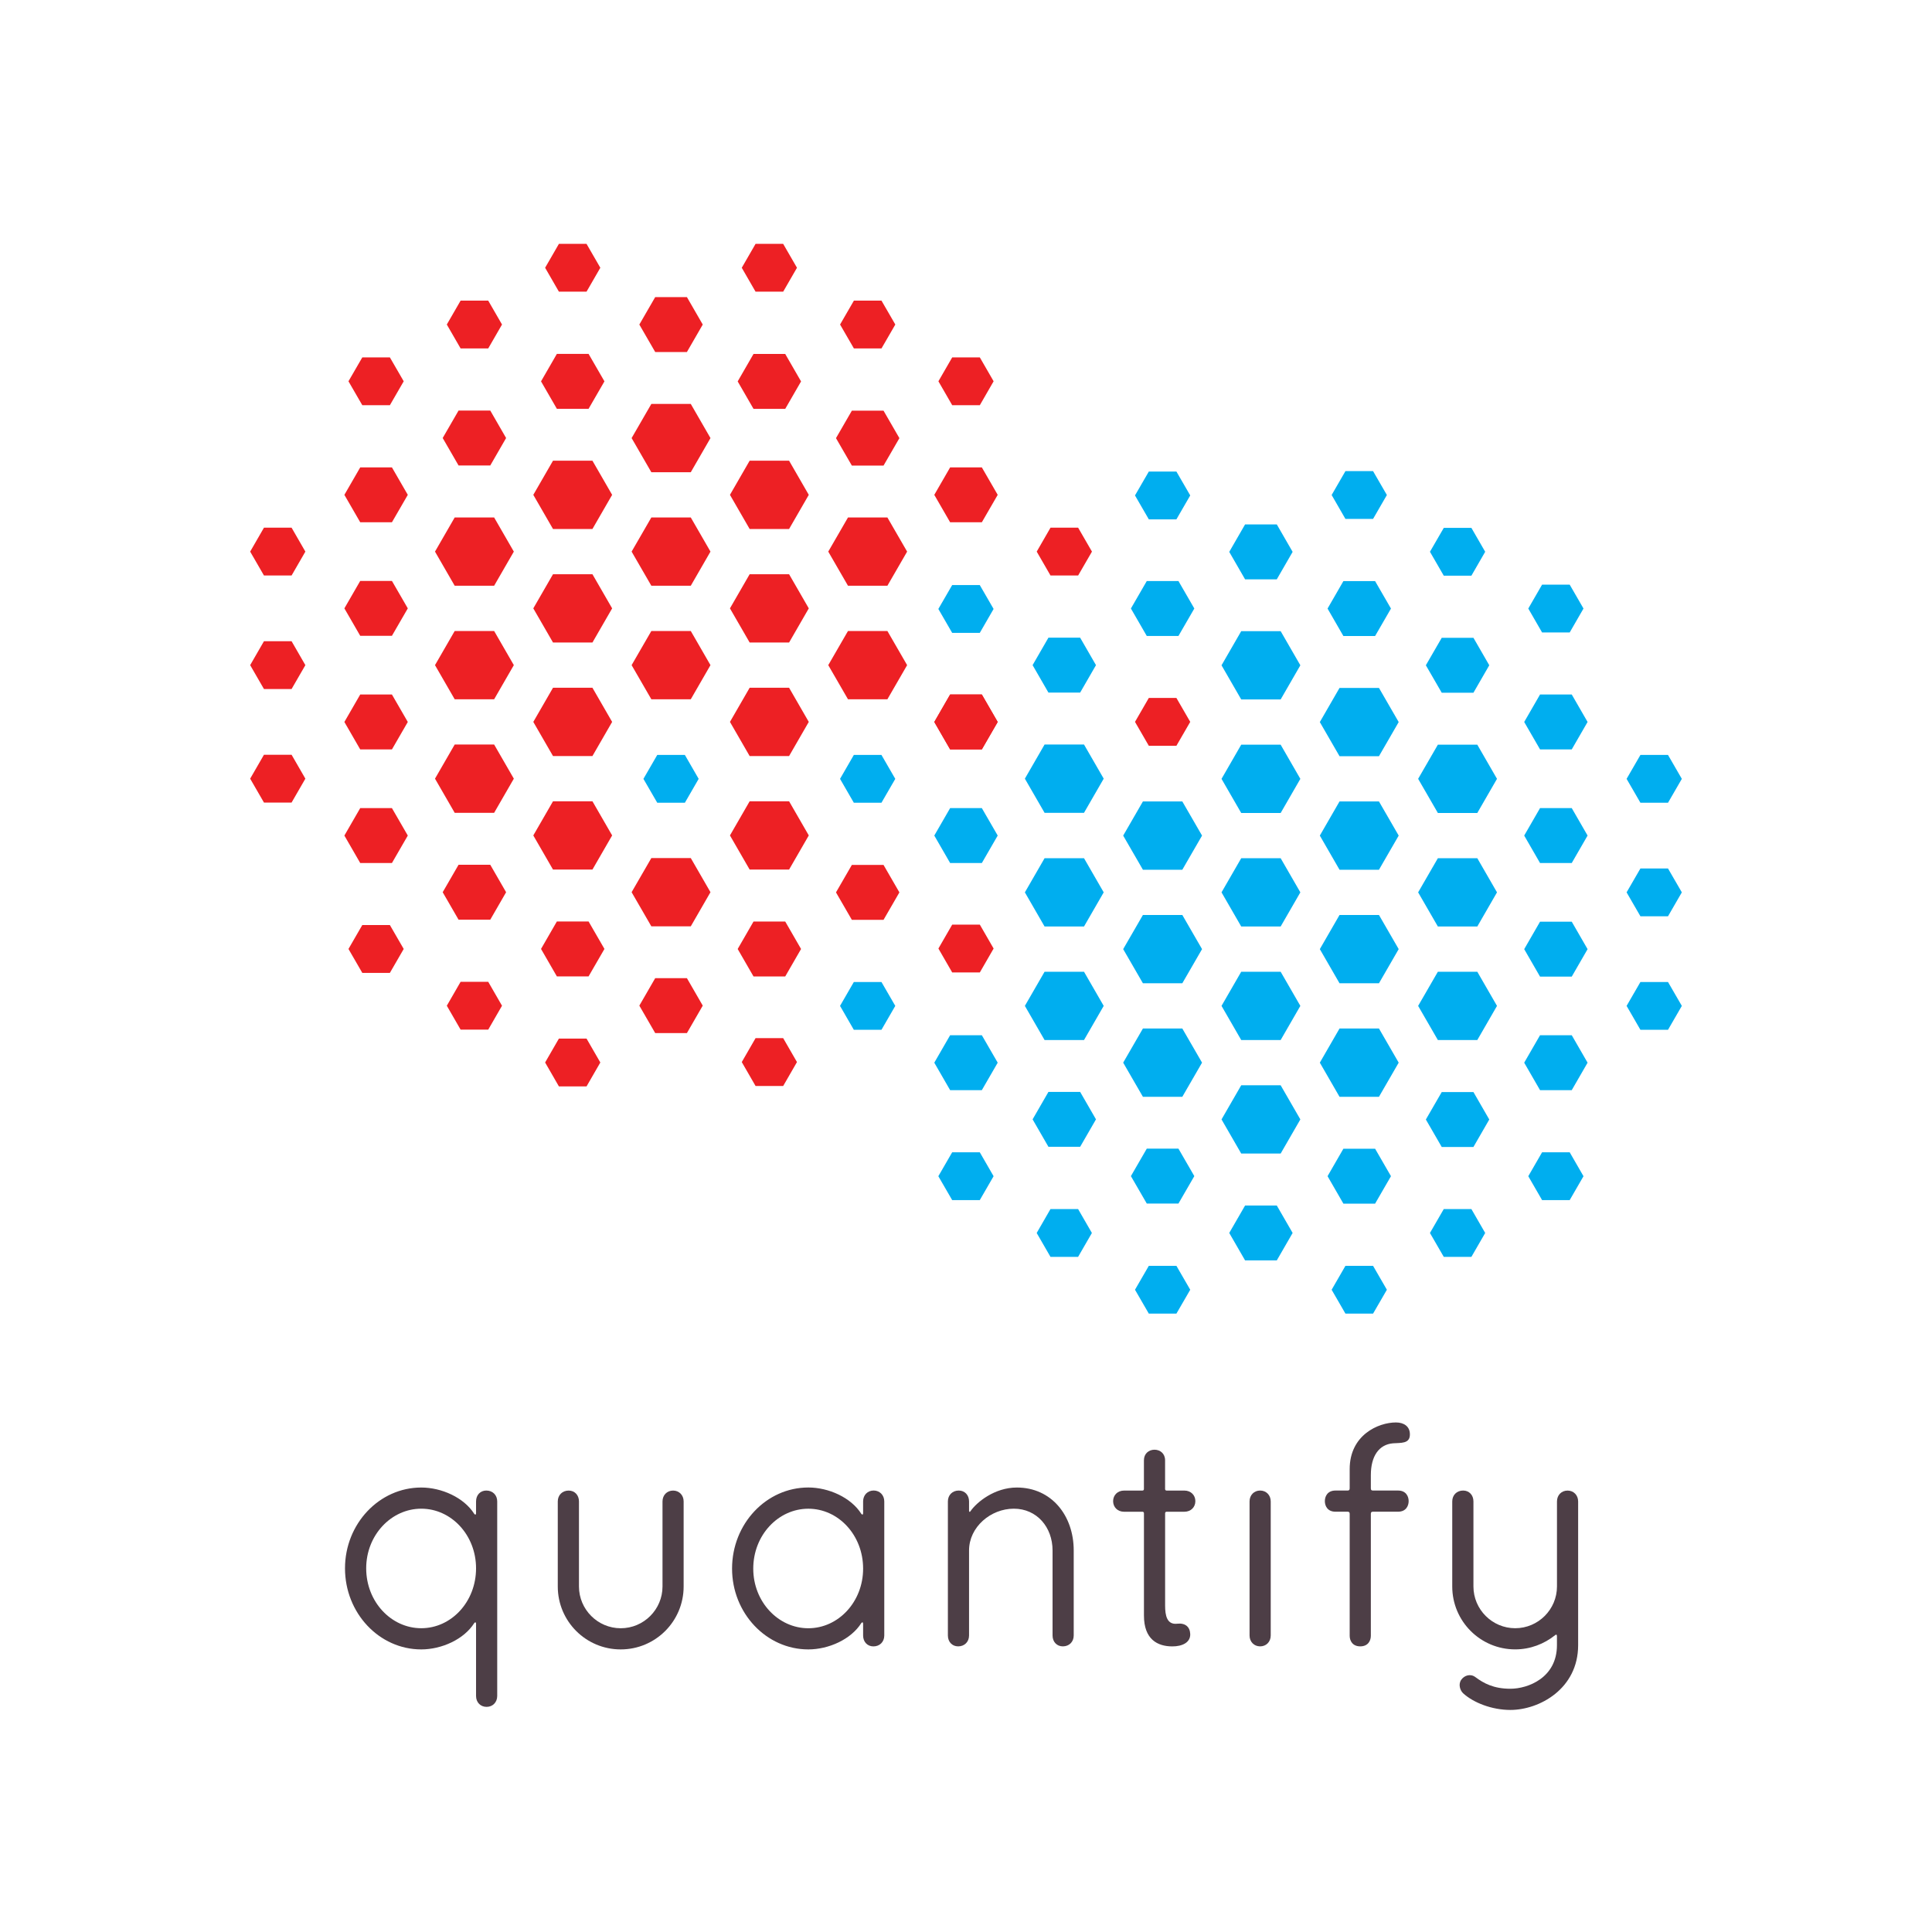 <?xml version="1.0" encoding="utf-8"?>
<!-- Generator: Adobe Illustrator 26.0.0, SVG Export Plug-In . SVG Version: 6.00 Build 0)  -->
<svg version="1.1" id="Layer_1" xmlns="http://www.w3.org/2000/svg" xmlns:xlink="http://www.w3.org/1999/xlink" x="0px" y="0px"
	 viewBox="0 0 595.28 595.28" style="enable-background:new 0 0 595.28 595.28;" xml:space="preserve">
<style type="text/css">
	.st0{fill:#00AEEF;}
	.st1{fill:#ED2024;}
	.st2{fill:#4D3E46;}
	.st3{fill:none;}
</style>
<g>
	<g>
		<g>
			<polygon class="st0" points="323.04,213.4 332.81,213.4 337.69,204.94 332.81,196.48 323.04,196.48 318.16,204.94 			"/>
			<polygon class="st0" points="292.75,265.91 302.52,265.91 307.41,257.45 302.52,248.99 292.75,248.99 287.87,257.45 			"/>
			<polygon class="st1" points="212.84,264.38 200.69,264.38 194.61,274.9 200.69,285.42 212.84,285.42 218.91,274.9 			"/>
			<polygon class="st1" points="212.84,194.42 200.69,194.42 194.61,204.94 200.69,215.46 212.84,215.46 218.91,204.94 			"/>
			<polygon class="st1" points="212.84,159.44 200.69,159.44 194.61,169.96 200.69,180.48 212.84,180.48 218.91,169.96 			"/>
			<polygon class="st1" points="212.84,124.46 200.69,124.46 194.61,134.98 200.69,145.5 212.84,145.5 218.91,134.98 			"/>
			<polygon class="st1" points="243.13,246.89 230.98,246.89 224.91,257.41 230.98,267.93 243.13,267.93 249.2,257.41 			"/>
			<polygon class="st1" points="243.13,211.91 230.98,211.91 224.91,222.43 230.98,232.95 243.13,232.95 249.2,222.43 			"/>
			<polygon class="st1" points="243.13,176.93 230.98,176.93 224.91,187.45 230.98,197.97 243.13,197.97 249.2,187.45 			"/>
			<polygon class="st1" points="243.13,141.95 230.98,141.95 224.91,152.47 230.98,162.99 243.13,162.99 249.2,152.47 			"/>
			<polygon class="st1" points="273.42,194.42 261.28,194.42 255.2,204.94 261.28,215.46 273.42,215.46 279.5,204.94 			"/>
			<polygon class="st1" points="273.42,159.44 261.28,159.44 255.2,169.96 261.28,180.48 273.42,180.48 279.5,169.96 			"/>
			<polygon class="st1" points="182.54,246.89 170.39,246.89 164.32,257.41 170.39,267.93 182.54,267.93 188.61,257.41 			"/>
			<polygon class="st1" points="182.54,211.91 170.39,211.91 164.32,222.43 170.39,232.95 182.54,232.95 188.61,222.43 			"/>
			<polygon class="st1" points="182.54,176.93 170.39,176.93 164.32,187.45 170.39,197.97 182.54,197.97 188.61,187.45 			"/>
			<polygon class="st1" points="182.54,141.95 170.39,141.95 164.32,152.47 170.39,162.99 182.54,162.99 188.61,152.47 			"/>
			<polygon class="st1" points="152.25,229.4 140.1,229.4 134.03,239.92 140.1,250.44 152.25,250.44 158.32,239.92 			"/>
			<polygon class="st0" points="334,229.4 321.85,229.4 315.78,239.92 321.85,250.44 334,250.44 340.07,239.92 			"/>
			<polygon class="st1" points="152.25,194.42 140.1,194.42 134.03,204.94 140.1,215.46 152.25,215.46 158.32,204.94 			"/>
			<polygon class="st1" points="152.25,159.44 140.1,159.44 134.03,169.96 140.1,180.48 152.25,180.48 158.32,169.96 			"/>
			<polygon class="st1" points="120.76,178.99 110.99,178.99 106.11,187.45 110.99,195.9 120.76,195.9 125.65,187.45 			"/>
			<polygon class="st1" points="120.76,144.01 110.99,144.01 106.11,152.47 110.99,160.92 120.76,160.92 125.65,152.47 			"/>
			<polygon class="st1" points="120.76,213.99 110.99,213.99 106.11,222.45 110.99,230.91 120.76,230.91 125.65,222.45 			"/>
			<polygon class="st1" points="120.76,248.99 110.99,248.99 106.11,257.45 110.99,265.91 120.76,265.91 125.65,257.45 			"/>
			<polygon class="st1" points="302.52,144.01 292.75,144.01 287.87,152.47 292.75,160.92 302.52,160.92 307.41,152.47 			"/>
			<polygon class="st1" points="302.52,213.99 292.75,213.99 287.87,222.45 292.75,230.91 302.52,230.91 307.41,222.45 			"/>
			<polygon class="st1" points="151.06,266.45 141.29,266.45 136.4,274.91 141.29,283.37 151.06,283.37 155.94,274.91 			"/>
			<polygon class="st1" points="181.35,283.92 171.58,283.92 166.7,292.38 171.58,300.84 181.35,300.84 186.24,292.38 			"/>
			<polygon class="st1" points="211.65,301.39 201.88,301.39 196.99,309.85 201.88,318.31 211.65,318.31 216.53,309.85 			"/>
			<polygon class="st1" points="211.65,91.54 201.88,91.54 196.99,100 201.88,108.46 211.65,108.46 216.53,100 			"/>
			<polygon class="st1" points="241.94,283.94 232.17,283.94 227.29,292.4 232.17,300.86 241.94,300.86 246.82,292.4 			"/>
			<polygon class="st1" points="181.35,109.04 171.58,109.04 166.7,117.5 171.58,125.96 181.35,125.96 186.24,117.5 			"/>
			<polygon class="st1" points="241.94,109.06 232.17,109.06 227.29,117.52 232.17,125.98 241.94,125.98 246.82,117.52 			"/>
			<polygon class="st1" points="272.23,266.5 262.47,266.5 257.58,274.96 262.47,283.42 272.23,283.42 277.12,274.96 			"/>
			<polygon class="st1" points="151.06,126.5 141.29,126.5 136.4,134.96 141.29,143.42 151.06,143.42 155.94,134.96 			"/>
			<polygon class="st1" points="272.23,126.54 262.47,126.54 257.58,135 262.47,143.46 272.23,143.46 277.12,135 			"/>
			<polygon class="st1" points="89.84,162.59 81.33,162.59 77.08,169.96 81.33,177.32 89.84,177.32 94.09,169.96 			"/>
			<polygon class="st1" points="89.84,197.57 81.33,197.57 77.08,204.94 81.33,212.3 89.84,212.3 94.09,204.94 			"/>
			<polygon class="st1" points="89.84,232.55 81.33,232.55 77.08,239.92 81.33,247.28 89.84,247.28 94.09,239.92 			"/>
			<polygon class="st1" points="332.19,162.59 323.68,162.59 319.43,169.96 323.68,177.32 332.19,177.32 336.45,169.96 			"/>
			<polygon class="st1" points="301.9,124.85 306.15,117.48 301.9,110.12 293.39,110.12 289.14,117.48 293.39,124.85 			"/>
			<polygon class="st1" points="271.6,107.36 275.86,99.99 271.6,92.63 263.1,92.63 258.84,99.99 263.1,107.36 			"/>
			<polygon class="st1" points="241.31,89.87 245.56,82.5 241.31,75.14 232.8,75.14 228.55,82.5 232.8,89.87 			"/>
			<polygon class="st1" points="180.72,334.74 184.97,327.37 180.72,320 172.21,320 167.96,327.37 172.21,334.74 			"/>
			<polygon class="st1" points="150.43,317.25 154.68,309.88 150.43,302.51 141.92,302.51 137.67,309.88 141.92,317.25 			"/>
			<polygon class="st1" points="120.13,299.76 124.39,292.39 120.13,285.02 111.63,285.02 107.37,292.39 111.63,299.76 			"/>
			<polygon class="st1" points="228.55,327.24 232.8,334.61 241.31,334.61 245.56,327.24 241.31,319.87 232.8,319.87 			"/>
			<polygon class="st1" points="289.14,292.26 293.39,299.63 301.9,299.63 306.15,292.26 301.9,284.89 293.39,284.89 			"/>
			<polygon class="st1" points="107.37,117.48 111.63,124.85 120.13,124.85 124.39,117.48 120.13,110.12 111.63,110.12 			"/>
			<polygon class="st1" points="137.67,99.99 141.92,107.36 150.43,107.36 154.68,99.99 150.43,92.63 141.92,92.63 			"/>
			<polygon class="st1" points="167.96,82.5 172.21,89.87 180.72,89.87 184.97,82.5 180.72,75.14 172.21,75.14 			"/>
			<polygon class="st0" points="382.44,215.51 394.59,215.51 400.66,204.99 394.59,194.47 382.44,194.47 376.37,204.99 			"/>
			<polygon class="st0" points="382.44,250.5 394.59,250.5 400.66,239.98 394.59,229.45 382.44,229.45 376.37,239.98 			"/>
			<polygon class="st0" points="382.44,285.47 394.59,285.47 400.66,274.95 394.59,264.43 382.44,264.43 376.37,274.95 			"/>
			<polygon class="st0" points="382.44,320.45 394.59,320.45 400.66,309.93 394.59,299.41 382.44,299.41 376.37,309.93 			"/>
			<polygon class="st0" points="382.44,355.43 394.59,355.43 400.66,344.91 394.59,334.39 382.44,334.39 376.37,344.91 			"/>
			<polygon class="st0" points="352.15,267.98 364.29,267.98 370.37,257.46 364.29,246.94 352.15,246.94 346.07,257.46 			"/>
			<polygon class="st0" points="352.15,302.96 364.29,302.96 370.37,292.44 364.29,281.92 352.15,281.92 346.07,292.44 			"/>
			<polygon class="st0" points="352.15,337.94 364.29,337.94 370.37,327.42 364.29,316.9 352.15,316.9 346.07,327.42 			"/>
			<polygon class="st0" points="321.85,285.47 334,285.47 340.07,274.95 334,264.43 321.85,264.43 315.78,274.95 			"/>
			<polygon class="st0" points="321.85,320.45 334,320.45 340.07,309.93 334,299.41 321.85,299.41 315.78,309.93 			"/>
			<polygon class="st0" points="412.73,233 424.88,233 430.96,222.48 424.88,211.96 412.73,211.96 406.66,222.48 			"/>
			<polygon class="st0" points="412.73,267.98 424.88,267.98 430.96,257.46 424.88,246.94 412.73,246.94 406.66,257.46 			"/>
			<polygon class="st0" points="412.73,302.96 424.88,302.96 430.96,292.44 424.88,281.92 412.73,281.92 406.66,292.44 			"/>
			<polygon class="st0" points="412.73,337.94 424.88,337.94 430.96,327.42 424.88,316.9 412.73,316.9 406.66,327.42 			"/>
			<polygon class="st0" points="443.03,250.49 455.18,250.49 461.25,239.97 455.18,229.45 443.03,229.45 436.95,239.97 			"/>
			<polygon class="st0" points="443.03,285.47 455.18,285.47 461.25,274.95 455.18,264.43 443.03,264.43 436.95,274.95 			"/>
			<polygon class="st0" points="443.03,320.45 455.18,320.45 461.25,309.93 455.18,299.41 443.03,299.41 436.95,309.93 			"/>
			<polygon class="st0" points="474.51,300.91 484.28,300.91 489.16,292.45 484.28,283.99 474.51,283.99 469.63,292.45 			"/>
			<polygon class="st0" points="474.51,335.89 484.28,335.89 489.16,327.43 484.28,318.97 474.51,318.97 469.63,327.43 			"/>
			<polygon class="st0" points="474.51,265.91 484.28,265.91 489.16,257.45 484.28,248.99 474.51,248.99 469.63,257.45 			"/>
			<polygon class="st0" points="474.51,230.9 484.28,230.9 489.16,222.45 484.28,213.99 474.51,213.99 469.63,222.45 			"/>
			<polygon class="st0" points="292.75,335.89 302.52,335.89 307.41,327.43 302.52,318.97 292.75,318.97 287.87,327.43 			"/>
			<polygon class="st1" points="292.75,230.9 302.52,230.9 307.41,222.45 302.52,213.99 292.75,213.99 287.87,222.45 			"/>
			<polygon class="st0" points="444.22,213.44 453.99,213.44 458.87,204.98 453.99,196.52 444.22,196.52 439.33,204.98 			"/>
			<polygon class="st0" points="413.92,195.97 423.69,195.97 428.58,187.51 423.69,179.05 413.92,179.05 409.04,187.51 			"/>
			<polygon class="st0" points="383.63,178.5 393.4,178.5 398.28,170.04 393.4,161.58 383.63,161.58 378.75,170.04 			"/>
			<polygon class="st0" points="383.63,388.35 393.4,388.35 398.28,379.89 393.4,371.44 383.63,371.44 378.75,379.89 			"/>
			<polygon class="st0" points="353.34,195.95 363.1,195.95 367.99,187.49 363.1,179.03 353.34,179.03 348.45,187.49 			"/>
			<polygon class="st0" points="413.92,370.86 423.69,370.86 428.58,362.4 423.69,353.94 413.92,353.94 409.04,362.4 			"/>
			<polygon class="st0" points="353.34,370.83 363.1,370.83 367.99,362.38 363.1,353.92 353.34,353.92 348.45,362.38 			"/>
			<polygon class="st0" points="444.22,353.4 453.99,353.4 458.87,344.94 453.99,336.48 444.22,336.48 439.33,344.94 			"/>
			<polygon class="st0" points="323.04,353.35 332.81,353.35 337.69,344.89 332.81,336.43 323.04,336.43 318.16,344.89 			"/>
			<polygon class="st0" points="505.44,317.3 513.94,317.3 518.2,309.93 513.94,302.57 505.44,302.57 501.18,309.93 			"/>
			<polygon class="st0" points="505.44,282.32 513.94,282.32 518.2,274.95 513.94,267.59 505.44,267.59 501.18,274.95 			"/>
			<polygon class="st0" points="505.44,247.34 513.94,247.34 518.2,239.98 513.94,232.61 505.44,232.61 501.18,239.98 			"/>
			<polygon class="st0" points="263.08,317.3 271.59,317.3 275.85,309.93 271.59,302.57 263.08,302.57 258.83,309.93 			"/>
			<polygon class="st0" points="263.08,247.34 271.59,247.34 275.85,239.98 271.59,232.61 263.08,232.61 258.83,239.98 			"/>
			<polygon class="st0" points="202.51,247.34 211.02,247.34 215.27,239.98 211.02,232.61 202.51,232.61 198.25,239.98 			"/>
			<polygon class="st0" points="293.38,355.04 289.12,362.41 293.38,369.77 301.89,369.77 306.14,362.41 301.89,355.04 			"/>
			<polygon class="st0" points="323.67,372.53 319.42,379.9 323.67,387.26 332.18,387.26 336.43,379.9 332.18,372.53 			"/>
			<polygon class="st0" points="353.97,390.02 349.71,397.39 353.97,404.75 362.47,404.75 366.73,397.39 362.47,390.02 			"/>
			<polygon class="st0" points="414.55,145.16 410.3,152.52 414.55,159.89 423.06,159.89 427.32,152.52 423.06,145.16 			"/>
			<polygon class="st0" points="444.85,162.65 440.59,170.01 444.85,177.38 453.36,177.38 457.61,170.01 453.36,162.65 			"/>
			<polygon class="st0" points="475.14,180.14 470.89,187.5 475.14,194.87 483.65,194.87 487.9,187.5 483.65,180.14 			"/>
			<polygon class="st0" points="366.73,152.65 362.47,145.29 353.97,145.29 349.71,152.65 353.97,160.02 362.47,160.02 			"/>
			<polygon class="st0" points="306.14,187.63 301.89,180.27 293.38,180.27 289.12,187.63 293.38,195 301.89,195 			"/>
			<polygon class="st0" points="487.9,362.41 483.65,355.04 475.14,355.04 470.89,362.41 475.14,369.77 483.65,369.77 			"/>
			<polygon class="st0" points="457.61,379.9 453.36,372.53 444.85,372.53 440.59,379.9 444.85,387.26 453.36,387.26 			"/>
			<polygon class="st0" points="427.32,397.39 423.06,390.02 414.55,390.02 410.3,397.39 414.55,404.75 423.06,404.75 			"/>
			<polygon class="st1" points="362.47,215.05 353.97,215.05 349.71,222.42 353.97,229.79 362.47,229.79 366.73,222.42 			"/>
		</g>
		<g>
			<g>
				<path class="st2" d="M146.68,522.57v-22.28c0-0.47-0.28-0.56-0.56-0.19c-3.17,5.03-10.07,8.11-16.32,8.11
					c-12.96,0-23.5-11.19-23.5-24.99c0-13.7,10.54-24.89,23.5-24.89c6.24,0,13.15,3.08,16.32,8.11c0.28,0.37,0.56,0.28,0.56-0.19
					v-3.64c0-1.96,1.3-3.35,3.17-3.35c1.96,0,3.35,1.4,3.35,3.35v59.95c0,1.96-1.4,3.35-3.26,3.35
					C148.07,525.93,146.68,524.53,146.68,522.57z M112.83,483.22c0,10.35,7.74,18.46,16.97,18.46c9.23,0,16.88-8.11,16.88-18.46
					c0-10.26-7.65-18.37-16.88-18.37C120.57,464.85,112.83,472.97,112.83,483.22z"/>
			</g>
			<g>
				<path class="st2" d="M210.64,462.62v26.2c0,10.72-8.67,19.39-19.39,19.39c-10.72,0-19.39-8.67-19.39-19.39v-26.2
					c0-1.96,1.4-3.35,3.36-3.35c1.86,0,3.17,1.4,3.17,3.35v26.2c0,7.08,5.78,12.87,12.87,12.87c7.09,0,12.87-5.78,12.87-12.87v-26.2
					c0-1.96,1.4-3.35,3.26-3.35C209.24,459.26,210.64,460.66,210.64,462.62z"/>
			</g>
			<g>
				<path class="st2" d="M272.46,462.62v41.31c0,1.96-1.4,3.35-3.35,3.35c-1.86,0-3.17-1.4-3.17-3.35v-3.64
					c0-0.47-0.28-0.56-0.56-0.19c-3.17,5.03-10.07,8.11-16.32,8.11c-12.96,0-23.5-11.19-23.5-24.9c0-13.8,10.54-24.99,23.5-24.99
					c6.25,0,13.15,3.08,16.32,8.11c0.28,0.37,0.56,0.28,0.56-0.19v-3.64c0-1.96,1.4-3.35,3.26-3.35
					C271.06,459.26,272.46,460.66,272.46,462.62z M265.94,483.32c0-10.35-7.64-18.46-16.88-18.46s-16.97,8.11-16.97,18.46
					c0,10.26,7.74,18.37,16.97,18.37S265.94,493.57,265.94,483.32z"/>
				<path class="st2" d="M298.57,465.41c0,0.47,0.28,0.56,0.47,0.19c1.86-2.7,7.37-7.27,14.26-7.27c10.72,0,17.53,8.67,17.53,19.39
					v26.2c0,1.96-1.4,3.35-3.35,3.35c-1.87,0-3.17-1.4-3.17-3.35v-26.2c0-7.18-4.85-12.87-11.93-12.87c-7.18,0-13.8,5.69-13.8,12.87
					v26.2c0,1.96-1.4,3.35-3.35,3.35c-1.87,0-3.17-1.4-3.17-3.35v-41.31c0-1.96,1.4-3.35,3.35-3.35c1.87,0,3.17,1.4,3.17,3.35
					V465.41z"/>
			</g>
			<g>
				<path class="st2" d="M359.46,465.79c-0.28,0-0.47,0.19-0.47,0.46v28.44c0,3.08,0.56,5.97,3.73,5.6
					c2.43-0.28,3.92,0.93,4.01,3.17c0.09,2.61-2.43,3.82-5.5,3.82c-4.57,0-8.76-2.14-8.76-9.51v-31.52c0-0.28-0.19-0.46-0.46-0.46
					h-5.69c-1.96,0-3.35-1.4-3.35-3.26c0-1.86,1.4-3.26,3.35-3.26H352c0.28,0,0.46-0.19,0.46-0.47v-8.86c0-2.05,1.49-3.26,3.26-3.26
					c1.77,0,3.26,1.21,3.26,3.26v8.86c0,0.28,0.19,0.47,0.47,0.47h5.5c1.96,0,3.36,1.4,3.36,3.26c0,1.87-1.4,3.26-3.36,3.26H359.46z
					"/>
			</g>
			<g>
				<path class="st2" d="M391.53,503.92c0,1.96-1.4,3.35-3.26,3.35c-1.87,0-3.26-1.4-3.26-3.35v-41.31c0-1.96,1.4-3.35,3.26-3.35
					c1.86,0,3.26,1.4,3.26,3.35V503.92z"/>
			</g>
			<g>
				<path class="st2" d="M415.86,452.64c0-10.44,8.76-14.36,14.26-14.36c2.43,0,4.29,1.21,4.29,3.64v0.09c0,2.89-2.8,2.52-5.22,2.7
					c-4.29,0.37-6.81,3.92-6.81,9.79v4.1c0,0.47,0.19,0.66,0.65,0.66h7.74c2.42,0,3.26,1.77,3.26,3.26s-0.84,3.26-3.26,3.26h-7.74
					c-0.46,0-0.65,0.19-0.65,0.65v37.58c0,1.49-0.84,3.26-3.26,3.26s-3.26-1.77-3.26-3.26v-37.58c0-0.46-0.19-0.65-0.66-0.65h-3.73
					c-2.43,0-3.26-1.77-3.26-3.26s0.84-3.26,3.26-3.26h3.73c0.47,0,0.66-0.19,0.66-0.66V452.64z"/>
				<path class="st2" d="M479.73,462.62c0-1.96,1.4-3.35,3.26-3.35c1.86,0,3.26,1.4,3.26,3.35v44.29
					c0,13.43-11.93,19.95-20.89,19.95c-5.69,0-11.38-2.24-14.54-5.13c-0.93-0.84-1.59-2.8-0.56-4.2c0.93-1.3,2.8-1.96,4.38-0.75
					c2.52,1.87,5.59,3.55,10.72,3.55c5.41,0,14.36-3.36,14.36-13.43v-2.8c0-0.46-0.28-0.56-0.56-0.28
					c-3.36,2.7-7.65,4.38-12.31,4.38c-10.72,0-19.39-8.67-19.39-19.39v-26.2c0-1.96,1.4-3.35,3.36-3.35c1.86,0,3.17,1.4,3.17,3.35
					v26.2c0,7.08,5.78,12.87,12.87,12.87c7.09,0,12.87-5.78,12.87-12.87V462.62z"/>
			</g>
		</g>
	</g>
	<rect transform="matrix(-1.836970e-16 1 -1 -1.836970e-16 595.276 5.684342e-14)" class="st3" width="595.28" height="595.28"/>
</g>
<g>
</g>
<g>
</g>
<g>
</g>
<g>
</g>
<g>
</g>
<g>
</g>
</svg>
